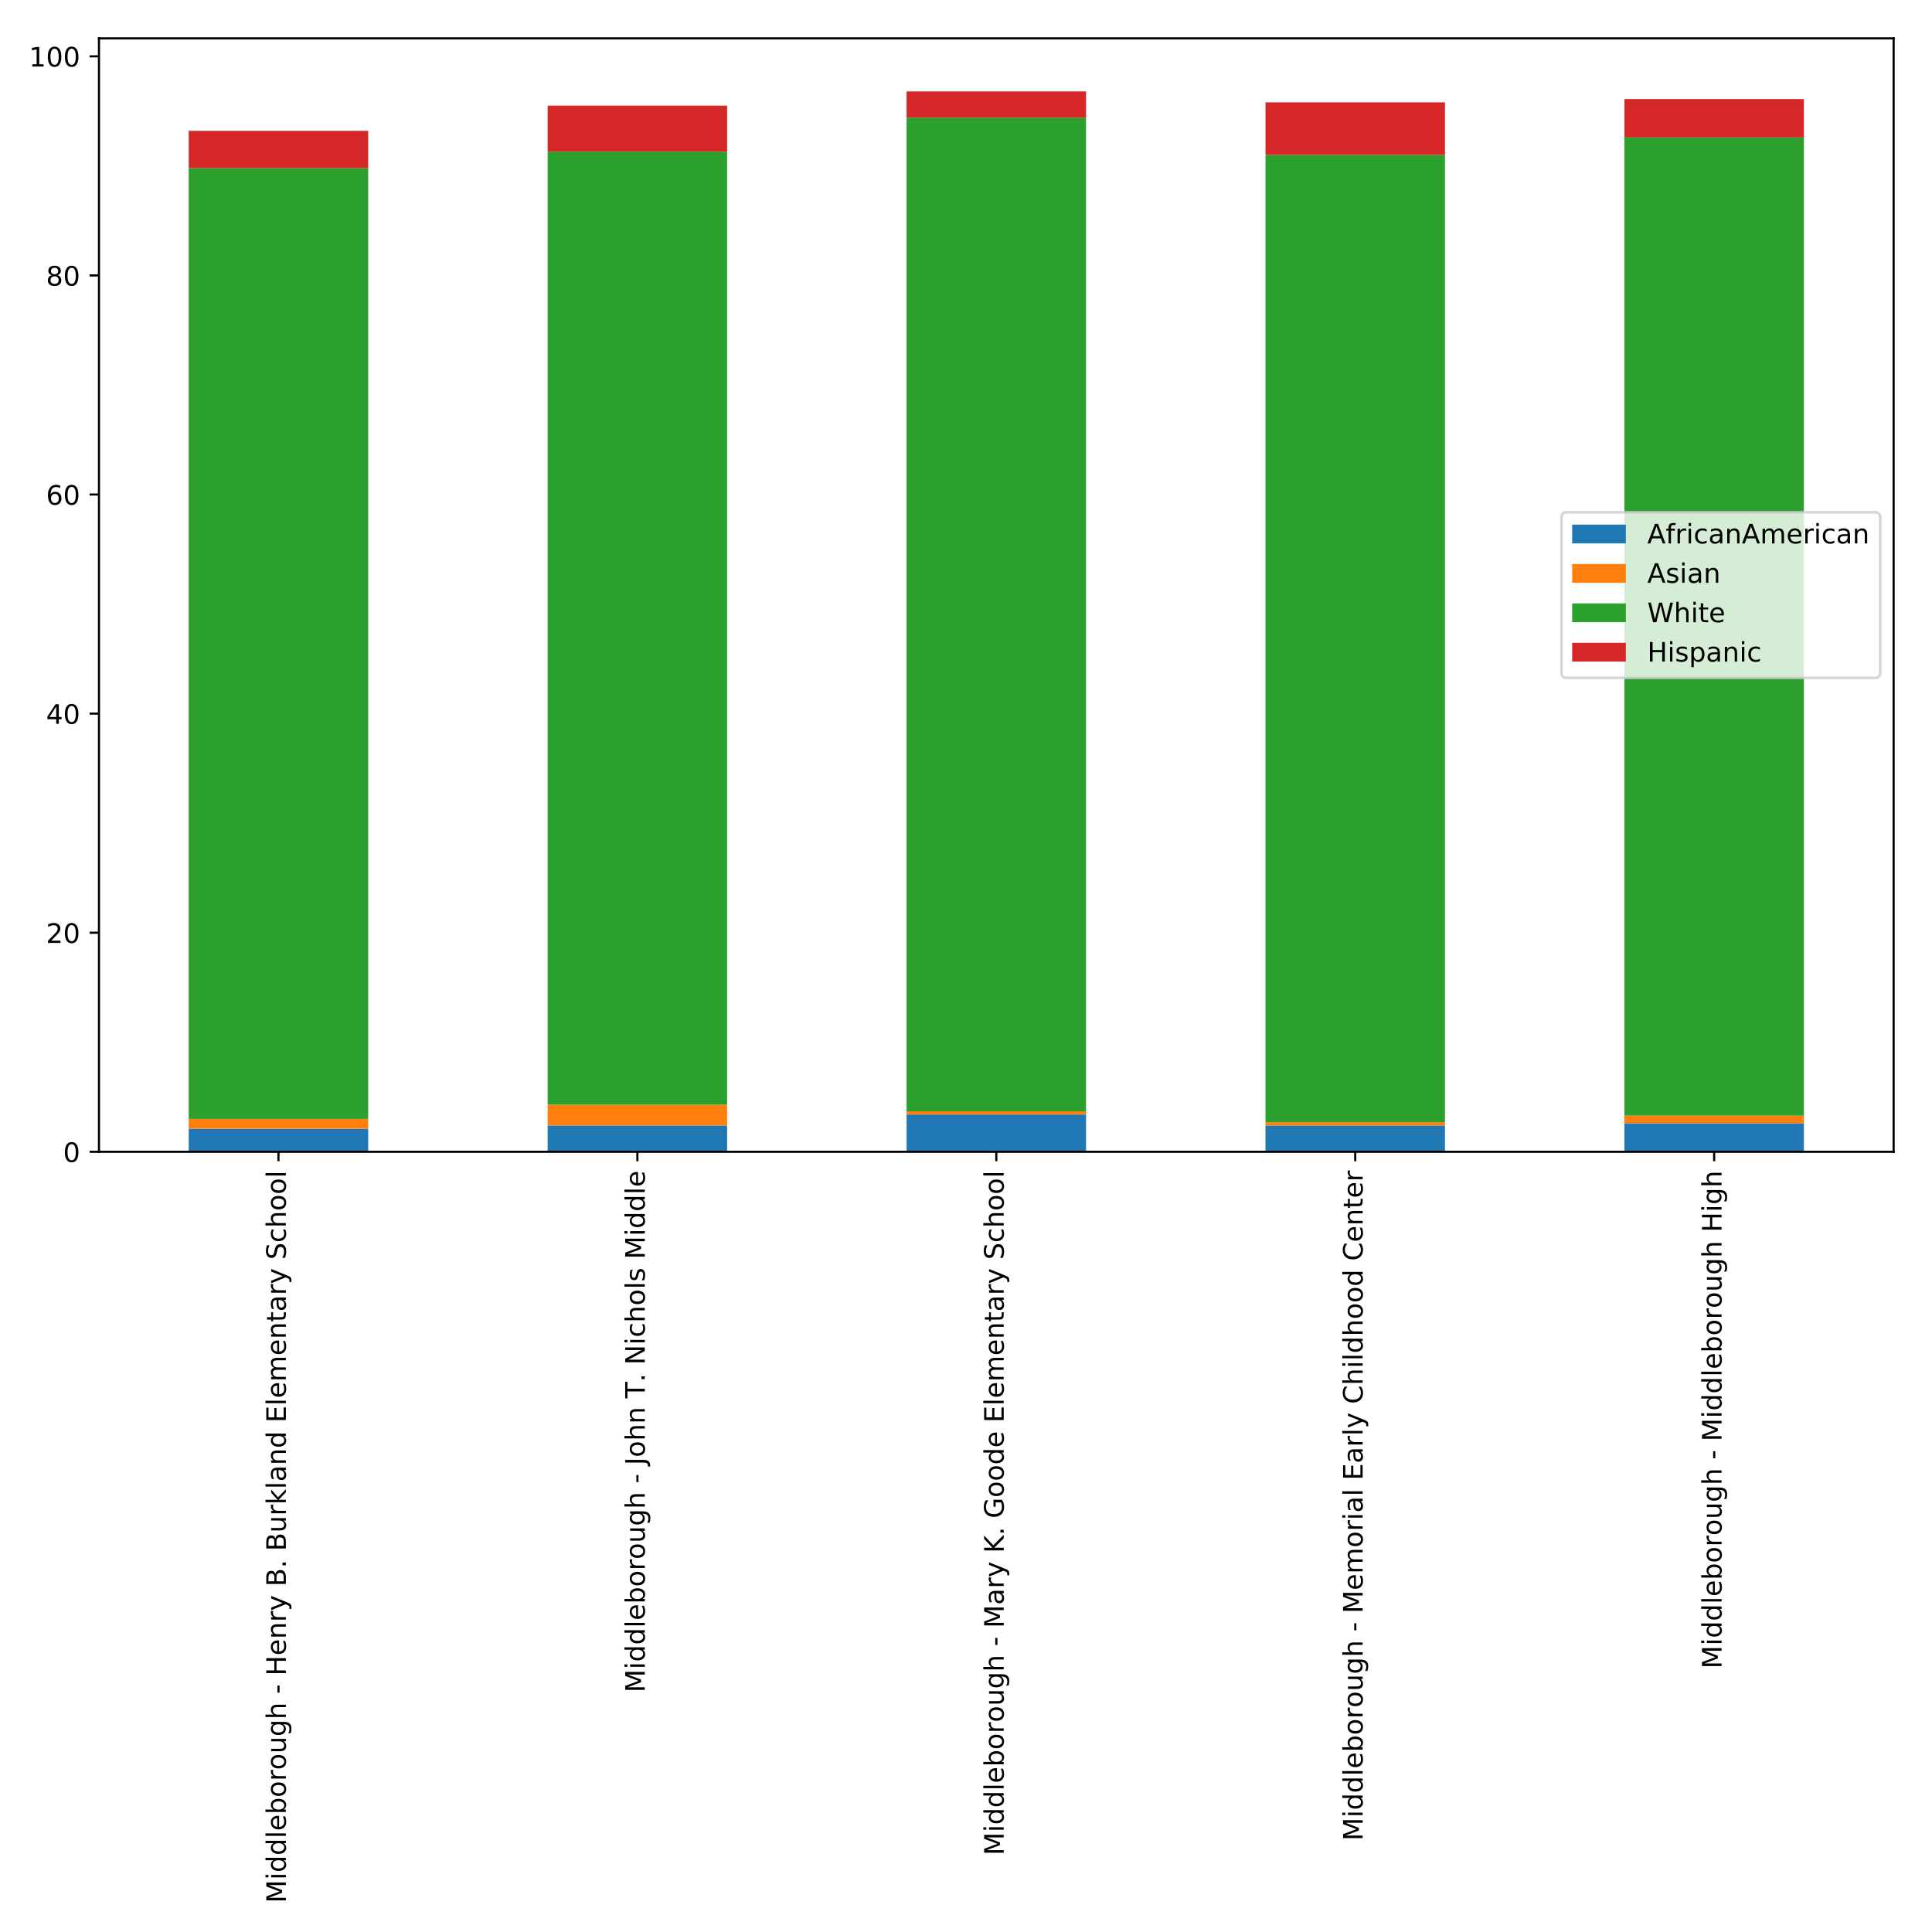 <?xml version="1.0" encoding="utf-8" standalone="no"?>
<!DOCTYPE svg PUBLIC "-//W3C//DTD SVG 1.1//EN"
  "http://www.w3.org/Graphics/SVG/1.1/DTD/svg11.dtd">
<!-- Created with matplotlib (http://matplotlib.org/) -->
<svg height="720pt" version="1.1" viewBox="0 0 720 720" width="720pt" xmlns="http://www.w3.org/2000/svg" xmlns:xlink="http://www.w3.org/1999/xlink">
 <defs>
  <style type="text/css">
*{stroke-linecap:butt;stroke-linejoin:round;}
  </style>
 </defs>
 <g id="figure_1">
  <g id="patch_1">
   <path d="M 0 720 
L 720 720 
L 720 0 
L 0 0 
z
" style="fill:#ffffff;"/>
  </g>
  <g id="axes_1">
   <g id="patch_2">
    <path d="M 36.888 429.241 
L 705.7 429.241 
L 705.7 14.3 
L 36.888 14.3 
z
" style="fill:#ffffff;"/>
   </g>
   <g id="patch_3">
    <path clip-path="url(#pa224367343)" d="M 70.328 429.241 
L 137.209 429.241 
L 137.209 420.667 
L 70.328 420.667 
z
" style="fill:#1f77b4;"/>
   </g>
   <g id="patch_4">
    <path clip-path="url(#pa224367343)" d="M 204.091 429.241 
L 270.972 429.241 
L 270.972 419.443 
L 204.091 419.443 
z
" style="fill:#1f77b4;"/>
   </g>
   <g id="patch_5">
    <path clip-path="url(#pa224367343)" d="M 337.853 429.241 
L 404.734 429.241 
L 404.734 415.36 
L 337.853 415.36 
z
" style="fill:#1f77b4;"/>
   </g>
   <g id="patch_6">
    <path clip-path="url(#pa224367343)" d="M 471.616 429.241 
L 538.497 429.241 
L 538.497 419.443 
L 471.616 419.443 
z
" style="fill:#1f77b4;"/>
   </g>
   <g id="patch_7">
    <path clip-path="url(#pa224367343)" d="M 605.378 429.241 
L 672.259 429.241 
L 672.259 418.626 
L 605.378 418.626 
z
" style="fill:#1f77b4;"/>
   </g>
   <g id="patch_8">
    <path clip-path="url(#pa224367343)" d="M 70.328 420.667 
L 137.209 420.667 
L 137.209 416.993 
L 70.328 416.993 
z
" style="fill:#ff7f0e;"/>
   </g>
   <g id="patch_9">
    <path clip-path="url(#pa224367343)" d="M 204.091 419.443 
L 270.972 419.443 
L 270.972 411.686 
L 204.091 411.686 
z
" style="fill:#ff7f0e;"/>
   </g>
   <g id="patch_10">
    <path clip-path="url(#pa224367343)" d="M 337.853 415.36 
L 404.734 415.36 
L 404.734 414.136 
L 337.853 414.136 
z
" style="fill:#ff7f0e;"/>
   </g>
   <g id="patch_11">
    <path clip-path="url(#pa224367343)" d="M 471.616 419.443 
L 538.497 419.443 
L 538.497 418.218 
L 471.616 418.218 
z
" style="fill:#ff7f0e;"/>
   </g>
   <g id="patch_12">
    <path clip-path="url(#pa224367343)" d="M 605.378 418.626 
L 672.259 418.626 
L 672.259 415.769 
L 605.378 415.769 
z
" style="fill:#ff7f0e;"/>
   </g>
   <g id="patch_13">
    <path clip-path="url(#pa224367343)" d="M 70.328 416.993 
L 137.209 416.993 
L 137.209 62.636 
L 70.328 62.636 
z
" style="fill:#2ca02c;"/>
   </g>
   <g id="patch_14">
    <path clip-path="url(#pa224367343)" d="M 204.091 411.686 
L 270.972 411.686 
L 270.972 56.513 
L 204.091 56.513 
z
" style="fill:#2ca02c;"/>
   </g>
   <g id="patch_15">
    <path clip-path="url(#pa224367343)" d="M 337.853 414.136 
L 404.734 414.136 
L 404.734 43.857 
L 337.853 43.857 
z
" style="fill:#2ca02c;"/>
   </g>
   <g id="patch_16">
    <path clip-path="url(#pa224367343)" d="M 471.616 418.218 
L 538.497 418.218 
L 538.497 57.737 
L 471.616 57.737 
z
" style="fill:#2ca02c;"/>
   </g>
   <g id="patch_17">
    <path clip-path="url(#pa224367343)" d="M 605.378 415.769 
L 672.259 415.769 
L 672.259 51.205 
L 605.378 51.205 
z
" style="fill:#2ca02c;"/>
   </g>
   <g id="patch_18">
    <path clip-path="url(#pa224367343)" d="M 70.328 62.636 
L 137.209 62.636 
L 137.209 48.756 
L 70.328 48.756 
z
" style="fill:#d62728;"/>
   </g>
   <g id="patch_19">
    <path clip-path="url(#pa224367343)" d="M 204.091 56.513 
L 270.972 56.513 
L 270.972 39.366 
L 204.091 39.366 
z
" style="fill:#d62728;"/>
   </g>
   <g id="patch_20">
    <path clip-path="url(#pa224367343)" d="M 337.853 43.857 
L 404.734 43.857 
L 404.734 34.059 
L 337.853 34.059 
z
" style="fill:#d62728;"/>
   </g>
   <g id="patch_21">
    <path clip-path="url(#pa224367343)" d="M 471.616 57.737 
L 538.497 57.737 
L 538.497 38.142 
L 471.616 38.142 
z
" style="fill:#d62728;"/>
   </g>
   <g id="patch_22">
    <path clip-path="url(#pa224367343)" d="M 605.378 51.205 
L 672.259 51.205 
L 672.259 36.917 
L 605.378 36.917 
z
" style="fill:#d62728;"/>
   </g>
   <g id="matplotlib.axis_1">
    <g id="xtick_1">
     <g id="line2d_1">
      <defs>
       <path d="M 0 0 
L 0 3.5 
" id="m70dccb8f91" style="stroke:#000000;stroke-width:0.8;"/>
      </defs>
      <g>
       <use style="stroke:#000000;stroke-width:0.8;" x="103.769" xlink:href="#m70dccb8f91" y="429.241"/>
      </g>
     </g>
     <g id="text_1">
      <!-- Middleborough - Henry B. Burkland Elementary School -->
      <defs>
       <path d="M 9.812 72.906 
L 24.516 72.906 
L 43.109 23.297 
L 61.812 72.906 
L 76.516 72.906 
L 76.516 0 
L 66.891 0 
L 66.891 64.016 
L 48.094 14.016 
L 38.188 14.016 
L 19.391 64.016 
L 19.391 0 
L 9.812 0 
z
" id="DejaVuSans-4d"/>
       <path d="M 9.422 54.688 
L 18.406 54.688 
L 18.406 0 
L 9.422 0 
z
M 9.422 75.984 
L 18.406 75.984 
L 18.406 64.594 
L 9.422 64.594 
z
" id="DejaVuSans-69"/>
       <path d="M 45.406 46.391 
L 45.406 75.984 
L 54.391 75.984 
L 54.391 0 
L 45.406 0 
L 45.406 8.203 
Q 42.578 3.328 38.25 0.953 
Q 33.938 -1.422 27.875 -1.422 
Q 17.969 -1.422 11.734 6.484 
Q 5.516 14.406 5.516 27.297 
Q 5.516 40.188 11.734 48.094 
Q 17.969 56 27.875 56 
Q 33.938 56 38.25 53.625 
Q 42.578 51.266 45.406 46.391 
z
M 14.797 27.297 
Q 14.797 17.391 18.875 11.75 
Q 22.953 6.109 30.078 6.109 
Q 37.203 6.109 41.297 11.75 
Q 45.406 17.391 45.406 27.297 
Q 45.406 37.203 41.297 42.844 
Q 37.203 48.484 30.078 48.484 
Q 22.953 48.484 18.875 42.844 
Q 14.797 37.203 14.797 27.297 
z
" id="DejaVuSans-64"/>
       <path d="M 9.422 75.984 
L 18.406 75.984 
L 18.406 0 
L 9.422 0 
z
" id="DejaVuSans-6c"/>
       <path d="M 56.203 29.594 
L 56.203 25.203 
L 14.891 25.203 
Q 15.484 15.922 20.484 11.062 
Q 25.484 6.203 34.422 6.203 
Q 39.594 6.203 44.453 7.469 
Q 49.312 8.734 54.109 11.281 
L 54.109 2.781 
Q 49.266 0.734 44.188 -0.344 
Q 39.109 -1.422 33.891 -1.422 
Q 20.797 -1.422 13.156 6.188 
Q 5.516 13.812 5.516 26.812 
Q 5.516 40.234 12.766 48.109 
Q 20.016 56 32.328 56 
Q 43.359 56 49.781 48.891 
Q 56.203 41.797 56.203 29.594 
z
M 47.219 32.234 
Q 47.125 39.594 43.094 43.984 
Q 39.062 48.391 32.422 48.391 
Q 24.906 48.391 20.391 44.141 
Q 15.875 39.891 15.188 32.172 
z
" id="DejaVuSans-65"/>
       <path d="M 48.688 27.297 
Q 48.688 37.203 44.609 42.844 
Q 40.531 48.484 33.406 48.484 
Q 26.266 48.484 22.188 42.844 
Q 18.109 37.203 18.109 27.297 
Q 18.109 17.391 22.188 11.75 
Q 26.266 6.109 33.406 6.109 
Q 40.531 6.109 44.609 11.75 
Q 48.688 17.391 48.688 27.297 
z
M 18.109 46.391 
Q 20.953 51.266 25.266 53.625 
Q 29.594 56 35.594 56 
Q 45.562 56 51.781 48.094 
Q 58.016 40.188 58.016 27.297 
Q 58.016 14.406 51.781 6.484 
Q 45.562 -1.422 35.594 -1.422 
Q 29.594 -1.422 25.266 0.953 
Q 20.953 3.328 18.109 8.203 
L 18.109 0 
L 9.078 0 
L 9.078 75.984 
L 18.109 75.984 
z
" id="DejaVuSans-62"/>
       <path d="M 30.609 48.391 
Q 23.391 48.391 19.188 42.75 
Q 14.984 37.109 14.984 27.297 
Q 14.984 17.484 19.156 11.844 
Q 23.344 6.203 30.609 6.203 
Q 37.797 6.203 41.984 11.859 
Q 46.188 17.531 46.188 27.297 
Q 46.188 37.016 41.984 42.703 
Q 37.797 48.391 30.609 48.391 
z
M 30.609 56 
Q 42.328 56 49.016 48.375 
Q 55.719 40.766 55.719 27.297 
Q 55.719 13.875 49.016 6.219 
Q 42.328 -1.422 30.609 -1.422 
Q 18.844 -1.422 12.172 6.219 
Q 5.516 13.875 5.516 27.297 
Q 5.516 40.766 12.172 48.375 
Q 18.844 56 30.609 56 
z
" id="DejaVuSans-6f"/>
       <path d="M 41.109 46.297 
Q 39.594 47.172 37.812 47.578 
Q 36.031 48 33.891 48 
Q 26.266 48 22.188 43.047 
Q 18.109 38.094 18.109 28.812 
L 18.109 0 
L 9.078 0 
L 9.078 54.688 
L 18.109 54.688 
L 18.109 46.188 
Q 20.953 51.172 25.484 53.578 
Q 30.031 56 36.531 56 
Q 37.453 56 38.578 55.875 
Q 39.703 55.766 41.062 55.516 
z
" id="DejaVuSans-72"/>
       <path d="M 8.5 21.578 
L 8.5 54.688 
L 17.484 54.688 
L 17.484 21.922 
Q 17.484 14.156 20.5 10.266 
Q 23.531 6.391 29.594 6.391 
Q 36.859 6.391 41.078 11.031 
Q 45.312 15.672 45.312 23.688 
L 45.312 54.688 
L 54.297 54.688 
L 54.297 0 
L 45.312 0 
L 45.312 8.406 
Q 42.047 3.422 37.719 1 
Q 33.406 -1.422 27.688 -1.422 
Q 18.266 -1.422 13.375 4.438 
Q 8.5 10.297 8.5 21.578 
z
M 31.109 56 
z
" id="DejaVuSans-75"/>
       <path d="M 45.406 27.984 
Q 45.406 37.75 41.375 43.109 
Q 37.359 48.484 30.078 48.484 
Q 22.859 48.484 18.828 43.109 
Q 14.797 37.75 14.797 27.984 
Q 14.797 18.266 18.828 12.891 
Q 22.859 7.516 30.078 7.516 
Q 37.359 7.516 41.375 12.891 
Q 45.406 18.266 45.406 27.984 
z
M 54.391 6.781 
Q 54.391 -7.172 48.188 -13.984 
Q 42 -20.797 29.203 -20.797 
Q 24.469 -20.797 20.266 -20.094 
Q 16.062 -19.391 12.109 -17.922 
L 12.109 -9.188 
Q 16.062 -11.328 19.922 -12.344 
Q 23.781 -13.375 27.781 -13.375 
Q 36.625 -13.375 41.016 -8.766 
Q 45.406 -4.156 45.406 5.172 
L 45.406 9.625 
Q 42.625 4.781 38.281 2.391 
Q 33.938 0 27.875 0 
Q 17.828 0 11.672 7.656 
Q 5.516 15.328 5.516 27.984 
Q 5.516 40.672 11.672 48.328 
Q 17.828 56 27.875 56 
Q 33.938 56 38.281 53.609 
Q 42.625 51.219 45.406 46.391 
L 45.406 54.688 
L 54.391 54.688 
z
" id="DejaVuSans-67"/>
       <path d="M 54.891 33.016 
L 54.891 0 
L 45.906 0 
L 45.906 32.719 
Q 45.906 40.484 42.875 44.328 
Q 39.844 48.188 33.797 48.188 
Q 26.516 48.188 22.312 43.547 
Q 18.109 38.922 18.109 30.906 
L 18.109 0 
L 9.078 0 
L 9.078 75.984 
L 18.109 75.984 
L 18.109 46.188 
Q 21.344 51.125 25.703 53.562 
Q 30.078 56 35.797 56 
Q 45.219 56 50.047 50.172 
Q 54.891 44.344 54.891 33.016 
z
" id="DejaVuSans-68"/>
       <path id="DejaVuSans-20"/>
       <path d="M 4.891 31.391 
L 31.203 31.391 
L 31.203 23.391 
L 4.891 23.391 
z
" id="DejaVuSans-2d"/>
       <path d="M 9.812 72.906 
L 19.672 72.906 
L 19.672 43.016 
L 55.516 43.016 
L 55.516 72.906 
L 65.375 72.906 
L 65.375 0 
L 55.516 0 
L 55.516 34.719 
L 19.672 34.719 
L 19.672 0 
L 9.812 0 
z
" id="DejaVuSans-48"/>
       <path d="M 54.891 33.016 
L 54.891 0 
L 45.906 0 
L 45.906 32.719 
Q 45.906 40.484 42.875 44.328 
Q 39.844 48.188 33.797 48.188 
Q 26.516 48.188 22.312 43.547 
Q 18.109 38.922 18.109 30.906 
L 18.109 0 
L 9.078 0 
L 9.078 54.688 
L 18.109 54.688 
L 18.109 46.188 
Q 21.344 51.125 25.703 53.562 
Q 30.078 56 35.797 56 
Q 45.219 56 50.047 50.172 
Q 54.891 44.344 54.891 33.016 
z
" id="DejaVuSans-6e"/>
       <path d="M 32.172 -5.078 
Q 28.375 -14.844 24.75 -17.812 
Q 21.141 -20.797 15.094 -20.797 
L 7.906 -20.797 
L 7.906 -13.281 
L 13.188 -13.281 
Q 16.891 -13.281 18.938 -11.516 
Q 21 -9.766 23.484 -3.219 
L 25.094 0.875 
L 2.984 54.688 
L 12.5 54.688 
L 29.594 11.922 
L 46.688 54.688 
L 56.203 54.688 
z
" id="DejaVuSans-79"/>
       <path d="M 19.672 34.812 
L 19.672 8.109 
L 35.5 8.109 
Q 43.453 8.109 47.281 11.406 
Q 51.125 14.703 51.125 21.484 
Q 51.125 28.328 47.281 31.562 
Q 43.453 34.812 35.5 34.812 
z
M 19.672 64.797 
L 19.672 42.828 
L 34.281 42.828 
Q 41.5 42.828 45.031 45.531 
Q 48.578 48.25 48.578 53.812 
Q 48.578 59.328 45.031 62.062 
Q 41.5 64.797 34.281 64.797 
z
M 9.812 72.906 
L 35.016 72.906 
Q 46.297 72.906 52.391 68.219 
Q 58.5 63.531 58.5 54.891 
Q 58.5 48.188 55.375 44.234 
Q 52.25 40.281 46.188 39.312 
Q 53.469 37.75 57.5 32.781 
Q 61.531 27.828 61.531 20.406 
Q 61.531 10.641 54.891 5.312 
Q 48.25 0 35.984 0 
L 9.812 0 
z
" id="DejaVuSans-42"/>
       <path d="M 10.688 12.406 
L 21 12.406 
L 21 0 
L 10.688 0 
z
" id="DejaVuSans-2e"/>
       <path d="M 9.078 75.984 
L 18.109 75.984 
L 18.109 31.109 
L 44.922 54.688 
L 56.391 54.688 
L 27.391 29.109 
L 57.625 0 
L 45.906 0 
L 18.109 26.703 
L 18.109 0 
L 9.078 0 
z
" id="DejaVuSans-6b"/>
       <path d="M 34.281 27.484 
Q 23.391 27.484 19.188 25 
Q 14.984 22.516 14.984 16.5 
Q 14.984 11.719 18.141 8.906 
Q 21.297 6.109 26.703 6.109 
Q 34.188 6.109 38.703 11.406 
Q 43.219 16.703 43.219 25.484 
L 43.219 27.484 
z
M 52.203 31.203 
L 52.203 0 
L 43.219 0 
L 43.219 8.297 
Q 40.141 3.328 35.547 0.953 
Q 30.953 -1.422 24.312 -1.422 
Q 15.922 -1.422 10.953 3.297 
Q 6 8.016 6 15.922 
Q 6 25.141 12.172 29.828 
Q 18.359 34.516 30.609 34.516 
L 43.219 34.516 
L 43.219 35.406 
Q 43.219 41.609 39.141 45 
Q 35.062 48.391 27.688 48.391 
Q 23 48.391 18.547 47.266 
Q 14.109 46.141 10.016 43.891 
L 10.016 52.203 
Q 14.938 54.109 19.578 55.047 
Q 24.219 56 28.609 56 
Q 40.484 56 46.344 49.844 
Q 52.203 43.703 52.203 31.203 
z
" id="DejaVuSans-61"/>
       <path d="M 9.812 72.906 
L 55.906 72.906 
L 55.906 64.594 
L 19.672 64.594 
L 19.672 43.016 
L 54.391 43.016 
L 54.391 34.719 
L 19.672 34.719 
L 19.672 8.297 
L 56.781 8.297 
L 56.781 0 
L 9.812 0 
z
" id="DejaVuSans-45"/>
       <path d="M 52 44.188 
Q 55.375 50.25 60.062 53.125 
Q 64.75 56 71.094 56 
Q 79.641 56 84.281 50.016 
Q 88.922 44.047 88.922 33.016 
L 88.922 0 
L 79.891 0 
L 79.891 32.719 
Q 79.891 40.578 77.094 44.375 
Q 74.312 48.188 68.609 48.188 
Q 61.625 48.188 57.562 43.547 
Q 53.516 38.922 53.516 30.906 
L 53.516 0 
L 44.484 0 
L 44.484 32.719 
Q 44.484 40.625 41.703 44.406 
Q 38.922 48.188 33.109 48.188 
Q 26.219 48.188 22.156 43.531 
Q 18.109 38.875 18.109 30.906 
L 18.109 0 
L 9.078 0 
L 9.078 54.688 
L 18.109 54.688 
L 18.109 46.188 
Q 21.188 51.219 25.484 53.609 
Q 29.781 56 35.688 56 
Q 41.656 56 45.828 52.969 
Q 50 49.953 52 44.188 
z
" id="DejaVuSans-6d"/>
       <path d="M 18.312 70.219 
L 18.312 54.688 
L 36.812 54.688 
L 36.812 47.703 
L 18.312 47.703 
L 18.312 18.016 
Q 18.312 11.328 20.141 9.422 
Q 21.969 7.516 27.594 7.516 
L 36.812 7.516 
L 36.812 0 
L 27.594 0 
Q 17.188 0 13.234 3.875 
Q 9.281 7.766 9.281 18.016 
L 9.281 47.703 
L 2.688 47.703 
L 2.688 54.688 
L 9.281 54.688 
L 9.281 70.219 
z
" id="DejaVuSans-74"/>
       <path d="M 53.516 70.516 
L 53.516 60.891 
Q 47.906 63.578 42.922 64.891 
Q 37.938 66.219 33.297 66.219 
Q 25.25 66.219 20.875 63.094 
Q 16.5 59.969 16.5 54.203 
Q 16.5 49.359 19.406 46.891 
Q 22.312 44.438 30.422 42.922 
L 36.375 41.703 
Q 47.406 39.594 52.656 34.297 
Q 57.906 29 57.906 20.125 
Q 57.906 9.516 50.797 4.047 
Q 43.703 -1.422 29.984 -1.422 
Q 24.812 -1.422 18.969 -0.25 
Q 13.141 0.922 6.891 3.219 
L 6.891 13.375 
Q 12.891 10.016 18.656 8.297 
Q 24.422 6.594 29.984 6.594 
Q 38.422 6.594 43.016 9.906 
Q 47.609 13.234 47.609 19.391 
Q 47.609 24.75 44.312 27.781 
Q 41.016 30.812 33.5 32.328 
L 27.484 33.5 
Q 16.453 35.688 11.516 40.375 
Q 6.594 45.062 6.594 53.422 
Q 6.594 63.094 13.406 68.656 
Q 20.219 74.219 32.172 74.219 
Q 37.312 74.219 42.625 73.281 
Q 47.953 72.359 53.516 70.516 
z
" id="DejaVuSans-53"/>
       <path d="M 48.781 52.594 
L 48.781 44.188 
Q 44.969 46.297 41.141 47.344 
Q 37.312 48.391 33.406 48.391 
Q 24.656 48.391 19.812 42.844 
Q 14.984 37.312 14.984 27.297 
Q 14.984 17.281 19.812 11.734 
Q 24.656 6.203 33.406 6.203 
Q 37.312 6.203 41.141 7.25 
Q 44.969 8.297 48.781 10.406 
L 48.781 2.094 
Q 45.016 0.344 40.984 -0.531 
Q 36.969 -1.422 32.422 -1.422 
Q 20.062 -1.422 12.781 6.344 
Q 5.516 14.109 5.516 27.297 
Q 5.516 40.672 12.859 48.328 
Q 20.219 56 33.016 56 
Q 37.156 56 41.109 55.141 
Q 45.062 54.297 48.781 52.594 
z
" id="DejaVuSans-63"/>
      </defs>
      <g transform="translate(106.528 709.2)rotate(-90)scale(0.1 -0.1)">
       <use xlink:href="#DejaVuSans-4d"/>
       <use x="86.279" xlink:href="#DejaVuSans-69"/>
       <use x="114.062" xlink:href="#DejaVuSans-64"/>
       <use x="177.539" xlink:href="#DejaVuSans-64"/>
       <use x="241.016" xlink:href="#DejaVuSans-6c"/>
       <use x="268.799" xlink:href="#DejaVuSans-65"/>
       <use x="330.322" xlink:href="#DejaVuSans-62"/>
       <use x="393.799" xlink:href="#DejaVuSans-6f"/>
       <use x="454.98" xlink:href="#DejaVuSans-72"/>
       <use x="496.062" xlink:href="#DejaVuSans-6f"/>
       <use x="557.244" xlink:href="#DejaVuSans-75"/>
       <use x="620.623" xlink:href="#DejaVuSans-67"/>
       <use x="684.1" xlink:href="#DejaVuSans-68"/>
       <use x="747.479" xlink:href="#DejaVuSans-20"/>
       <use x="779.266" xlink:href="#DejaVuSans-2d"/>
       <use x="815.35" xlink:href="#DejaVuSans-20"/>
       <use x="847.137" xlink:href="#DejaVuSans-48"/>
       <use x="922.332" xlink:href="#DejaVuSans-65"/>
       <use x="983.855" xlink:href="#DejaVuSans-6e"/>
       <use x="1047.234" xlink:href="#DejaVuSans-72"/>
       <use x="1088.348" xlink:href="#DejaVuSans-79"/>
       <use x="1147.527" xlink:href="#DejaVuSans-20"/>
       <use x="1179.314" xlink:href="#DejaVuSans-42"/>
       <use x="1247.918" xlink:href="#DejaVuSans-2e"/>
       <use x="1279.705" xlink:href="#DejaVuSans-20"/>
       <use x="1311.492" xlink:href="#DejaVuSans-42"/>
       <use x="1380.096" xlink:href="#DejaVuSans-75"/>
       <use x="1443.475" xlink:href="#DejaVuSans-72"/>
       <use x="1484.588" xlink:href="#DejaVuSans-6b"/>
       <use x="1542.498" xlink:href="#DejaVuSans-6c"/>
       <use x="1570.281" xlink:href="#DejaVuSans-61"/>
       <use x="1631.561" xlink:href="#DejaVuSans-6e"/>
       <use x="1694.939" xlink:href="#DejaVuSans-64"/>
       <use x="1758.416" xlink:href="#DejaVuSans-20"/>
       <use x="1790.203" xlink:href="#DejaVuSans-45"/>
       <use x="1853.387" xlink:href="#DejaVuSans-6c"/>
       <use x="1881.17" xlink:href="#DejaVuSans-65"/>
       <use x="1942.693" xlink:href="#DejaVuSans-6d"/>
       <use x="2040.105" xlink:href="#DejaVuSans-65"/>
       <use x="2101.629" xlink:href="#DejaVuSans-6e"/>
       <use x="2165.008" xlink:href="#DejaVuSans-74"/>
       <use x="2204.217" xlink:href="#DejaVuSans-61"/>
       <use x="2265.496" xlink:href="#DejaVuSans-72"/>
       <use x="2306.609" xlink:href="#DejaVuSans-79"/>
       <use x="2365.789" xlink:href="#DejaVuSans-20"/>
       <use x="2397.576" xlink:href="#DejaVuSans-53"/>
       <use x="2461.053" xlink:href="#DejaVuSans-63"/>
       <use x="2516.033" xlink:href="#DejaVuSans-68"/>
       <use x="2579.412" xlink:href="#DejaVuSans-6f"/>
       <use x="2640.594" xlink:href="#DejaVuSans-6f"/>
       <use x="2701.775" xlink:href="#DejaVuSans-6c"/>
      </g>
     </g>
    </g>
    <g id="xtick_2">
     <g id="line2d_2">
      <g>
       <use style="stroke:#000000;stroke-width:0.8;" x="237.531" xlink:href="#m70dccb8f91" y="429.241"/>
      </g>
     </g>
     <g id="text_2">
      <!-- Middleborough - John T. Nichols Middle -->
      <defs>
       <path d="M 9.812 72.906 
L 19.672 72.906 
L 19.672 5.078 
Q 19.672 -8.109 14.672 -14.062 
Q 9.672 -20.016 -1.422 -20.016 
L -5.172 -20.016 
L -5.172 -11.719 
L -2.094 -11.719 
Q 4.438 -11.719 7.125 -8.047 
Q 9.812 -4.391 9.812 5.078 
z
" id="DejaVuSans-4a"/>
       <path d="M -0.297 72.906 
L 61.375 72.906 
L 61.375 64.594 
L 35.5 64.594 
L 35.5 0 
L 25.594 0 
L 25.594 64.594 
L -0.297 64.594 
z
" id="DejaVuSans-54"/>
       <path d="M 9.812 72.906 
L 23.094 72.906 
L 55.422 11.922 
L 55.422 72.906 
L 64.984 72.906 
L 64.984 0 
L 51.703 0 
L 19.391 60.984 
L 19.391 0 
L 9.812 0 
z
" id="DejaVuSans-4e"/>
       <path d="M 44.281 53.078 
L 44.281 44.578 
Q 40.484 46.531 36.375 47.5 
Q 32.281 48.484 27.875 48.484 
Q 21.188 48.484 17.844 46.438 
Q 14.5 44.391 14.5 40.281 
Q 14.5 37.156 16.891 35.375 
Q 19.281 33.594 26.516 31.984 
L 29.594 31.297 
Q 39.156 29.25 43.188 25.516 
Q 47.219 21.781 47.219 15.094 
Q 47.219 7.469 41.188 3.016 
Q 35.156 -1.422 24.609 -1.422 
Q 20.219 -1.422 15.453 -0.562 
Q 10.688 0.297 5.422 2 
L 5.422 11.281 
Q 10.406 8.688 15.234 7.391 
Q 20.062 6.109 24.812 6.109 
Q 31.156 6.109 34.562 8.281 
Q 37.984 10.453 37.984 14.406 
Q 37.984 18.062 35.516 20.016 
Q 33.062 21.969 24.703 23.781 
L 21.578 24.516 
Q 13.234 26.266 9.516 29.906 
Q 5.812 33.547 5.812 39.891 
Q 5.812 47.609 11.281 51.797 
Q 16.75 56 26.812 56 
Q 31.781 56 36.172 55.266 
Q 40.578 54.547 44.281 53.078 
z
" id="DejaVuSans-73"/>
      </defs>
      <g transform="translate(240.291 630.739)rotate(-90)scale(0.1 -0.1)">
       <use xlink:href="#DejaVuSans-4d"/>
       <use x="86.279" xlink:href="#DejaVuSans-69"/>
       <use x="114.062" xlink:href="#DejaVuSans-64"/>
       <use x="177.539" xlink:href="#DejaVuSans-64"/>
       <use x="241.016" xlink:href="#DejaVuSans-6c"/>
       <use x="268.799" xlink:href="#DejaVuSans-65"/>
       <use x="330.322" xlink:href="#DejaVuSans-62"/>
       <use x="393.799" xlink:href="#DejaVuSans-6f"/>
       <use x="454.98" xlink:href="#DejaVuSans-72"/>
       <use x="496.062" xlink:href="#DejaVuSans-6f"/>
       <use x="557.244" xlink:href="#DejaVuSans-75"/>
       <use x="620.623" xlink:href="#DejaVuSans-67"/>
       <use x="684.1" xlink:href="#DejaVuSans-68"/>
       <use x="747.479" xlink:href="#DejaVuSans-20"/>
       <use x="779.266" xlink:href="#DejaVuSans-2d"/>
       <use x="815.35" xlink:href="#DejaVuSans-20"/>
       <use x="847.137" xlink:href="#DejaVuSans-4a"/>
       <use x="876.629" xlink:href="#DejaVuSans-6f"/>
       <use x="937.811" xlink:href="#DejaVuSans-68"/>
       <use x="1001.189" xlink:href="#DejaVuSans-6e"/>
       <use x="1064.568" xlink:href="#DejaVuSans-20"/>
       <use x="1096.355" xlink:href="#DejaVuSans-54"/>
       <use x="1157.268" xlink:href="#DejaVuSans-2e"/>
       <use x="1189.055" xlink:href="#DejaVuSans-20"/>
       <use x="1220.842" xlink:href="#DejaVuSans-4e"/>
       <use x="1295.646" xlink:href="#DejaVuSans-69"/>
       <use x="1323.43" xlink:href="#DejaVuSans-63"/>
       <use x="1378.41" xlink:href="#DejaVuSans-68"/>
       <use x="1441.789" xlink:href="#DejaVuSans-6f"/>
       <use x="1502.971" xlink:href="#DejaVuSans-6c"/>
       <use x="1530.754" xlink:href="#DejaVuSans-73"/>
       <use x="1582.854" xlink:href="#DejaVuSans-20"/>
       <use x="1614.641" xlink:href="#DejaVuSans-4d"/>
       <use x="1700.92" xlink:href="#DejaVuSans-69"/>
       <use x="1728.703" xlink:href="#DejaVuSans-64"/>
       <use x="1792.18" xlink:href="#DejaVuSans-64"/>
       <use x="1855.656" xlink:href="#DejaVuSans-6c"/>
       <use x="1883.439" xlink:href="#DejaVuSans-65"/>
      </g>
     </g>
    </g>
    <g id="xtick_3">
     <g id="line2d_3">
      <g>
       <use style="stroke:#000000;stroke-width:0.8;" x="371.294" xlink:href="#m70dccb8f91" y="429.241"/>
      </g>
     </g>
     <g id="text_3">
      <!-- Middleborough - Mary K. Goode Elementary School -->
      <defs>
       <path d="M 9.812 72.906 
L 19.672 72.906 
L 19.672 42.094 
L 52.391 72.906 
L 65.094 72.906 
L 28.906 38.922 
L 67.672 0 
L 54.688 0 
L 19.672 35.109 
L 19.672 0 
L 9.812 0 
z
" id="DejaVuSans-4b"/>
       <path d="M 59.516 10.406 
L 59.516 29.984 
L 43.406 29.984 
L 43.406 38.094 
L 69.281 38.094 
L 69.281 6.781 
Q 63.578 2.734 56.688 0.656 
Q 49.812 -1.422 42 -1.422 
Q 24.906 -1.422 15.25 8.562 
Q 5.609 18.562 5.609 36.375 
Q 5.609 54.25 15.25 64.234 
Q 24.906 74.219 42 74.219 
Q 49.125 74.219 55.547 72.453 
Q 61.969 70.703 67.391 67.281 
L 67.391 56.781 
Q 61.922 61.422 55.766 63.766 
Q 49.609 66.109 42.828 66.109 
Q 29.438 66.109 22.719 58.641 
Q 16.016 51.172 16.016 36.375 
Q 16.016 21.625 22.719 14.156 
Q 29.438 6.688 42.828 6.688 
Q 48.047 6.688 52.141 7.594 
Q 56.25 8.5 59.516 10.406 
z
" id="DejaVuSans-47"/>
      </defs>
      <g transform="translate(374.053 691.438)rotate(-90)scale(0.1 -0.1)">
       <use xlink:href="#DejaVuSans-4d"/>
       <use x="86.279" xlink:href="#DejaVuSans-69"/>
       <use x="114.062" xlink:href="#DejaVuSans-64"/>
       <use x="177.539" xlink:href="#DejaVuSans-64"/>
       <use x="241.016" xlink:href="#DejaVuSans-6c"/>
       <use x="268.799" xlink:href="#DejaVuSans-65"/>
       <use x="330.322" xlink:href="#DejaVuSans-62"/>
       <use x="393.799" xlink:href="#DejaVuSans-6f"/>
       <use x="454.98" xlink:href="#DejaVuSans-72"/>
       <use x="496.062" xlink:href="#DejaVuSans-6f"/>
       <use x="557.244" xlink:href="#DejaVuSans-75"/>
       <use x="620.623" xlink:href="#DejaVuSans-67"/>
       <use x="684.1" xlink:href="#DejaVuSans-68"/>
       <use x="747.479" xlink:href="#DejaVuSans-20"/>
       <use x="779.266" xlink:href="#DejaVuSans-2d"/>
       <use x="815.35" xlink:href="#DejaVuSans-20"/>
       <use x="847.137" xlink:href="#DejaVuSans-4d"/>
       <use x="933.416" xlink:href="#DejaVuSans-61"/>
       <use x="994.695" xlink:href="#DejaVuSans-72"/>
       <use x="1035.809" xlink:href="#DejaVuSans-79"/>
       <use x="1094.988" xlink:href="#DejaVuSans-20"/>
       <use x="1126.775" xlink:href="#DejaVuSans-4b"/>
       <use x="1192.352" xlink:href="#DejaVuSans-2e"/>
       <use x="1224.139" xlink:href="#DejaVuSans-20"/>
       <use x="1255.926" xlink:href="#DejaVuSans-47"/>
       <use x="1333.416" xlink:href="#DejaVuSans-6f"/>
       <use x="1394.598" xlink:href="#DejaVuSans-6f"/>
       <use x="1455.779" xlink:href="#DejaVuSans-64"/>
       <use x="1519.256" xlink:href="#DejaVuSans-65"/>
       <use x="1580.779" xlink:href="#DejaVuSans-20"/>
       <use x="1612.566" xlink:href="#DejaVuSans-45"/>
       <use x="1675.75" xlink:href="#DejaVuSans-6c"/>
       <use x="1703.533" xlink:href="#DejaVuSans-65"/>
       <use x="1765.057" xlink:href="#DejaVuSans-6d"/>
       <use x="1862.469" xlink:href="#DejaVuSans-65"/>
       <use x="1923.992" xlink:href="#DejaVuSans-6e"/>
       <use x="1987.371" xlink:href="#DejaVuSans-74"/>
       <use x="2026.58" xlink:href="#DejaVuSans-61"/>
       <use x="2087.859" xlink:href="#DejaVuSans-72"/>
       <use x="2128.973" xlink:href="#DejaVuSans-79"/>
       <use x="2188.152" xlink:href="#DejaVuSans-20"/>
       <use x="2219.939" xlink:href="#DejaVuSans-53"/>
       <use x="2283.416" xlink:href="#DejaVuSans-63"/>
       <use x="2338.396" xlink:href="#DejaVuSans-68"/>
       <use x="2401.775" xlink:href="#DejaVuSans-6f"/>
       <use x="2462.957" xlink:href="#DejaVuSans-6f"/>
       <use x="2524.139" xlink:href="#DejaVuSans-6c"/>
      </g>
     </g>
    </g>
    <g id="xtick_4">
     <g id="line2d_4">
      <g>
       <use style="stroke:#000000;stroke-width:0.8;" x="505.056" xlink:href="#m70dccb8f91" y="429.241"/>
      </g>
     </g>
     <g id="text_4">
      <!-- Middleborough - Memorial Early Childhood Center -->
      <defs>
       <path d="M 64.406 67.281 
L 64.406 56.891 
Q 59.422 61.531 53.781 63.812 
Q 48.141 66.109 41.797 66.109 
Q 29.297 66.109 22.656 58.469 
Q 16.016 50.828 16.016 36.375 
Q 16.016 21.969 22.656 14.328 
Q 29.297 6.688 41.797 6.688 
Q 48.141 6.688 53.781 8.984 
Q 59.422 11.281 64.406 15.922 
L 64.406 5.609 
Q 59.234 2.094 53.438 0.328 
Q 47.656 -1.422 41.219 -1.422 
Q 24.656 -1.422 15.125 8.703 
Q 5.609 18.844 5.609 36.375 
Q 5.609 53.953 15.125 64.078 
Q 24.656 74.219 41.219 74.219 
Q 47.75 74.219 53.531 72.484 
Q 59.328 70.75 64.406 67.281 
z
" id="DejaVuSans-43"/>
      </defs>
      <g transform="translate(507.816 685.987)rotate(-90)scale(0.1 -0.1)">
       <use xlink:href="#DejaVuSans-4d"/>
       <use x="86.279" xlink:href="#DejaVuSans-69"/>
       <use x="114.062" xlink:href="#DejaVuSans-64"/>
       <use x="177.539" xlink:href="#DejaVuSans-64"/>
       <use x="241.016" xlink:href="#DejaVuSans-6c"/>
       <use x="268.799" xlink:href="#DejaVuSans-65"/>
       <use x="330.322" xlink:href="#DejaVuSans-62"/>
       <use x="393.799" xlink:href="#DejaVuSans-6f"/>
       <use x="454.98" xlink:href="#DejaVuSans-72"/>
       <use x="496.062" xlink:href="#DejaVuSans-6f"/>
       <use x="557.244" xlink:href="#DejaVuSans-75"/>
       <use x="620.623" xlink:href="#DejaVuSans-67"/>
       <use x="684.1" xlink:href="#DejaVuSans-68"/>
       <use x="747.479" xlink:href="#DejaVuSans-20"/>
       <use x="779.266" xlink:href="#DejaVuSans-2d"/>
       <use x="815.35" xlink:href="#DejaVuSans-20"/>
       <use x="847.137" xlink:href="#DejaVuSans-4d"/>
       <use x="933.416" xlink:href="#DejaVuSans-65"/>
       <use x="994.939" xlink:href="#DejaVuSans-6d"/>
       <use x="1092.352" xlink:href="#DejaVuSans-6f"/>
       <use x="1153.533" xlink:href="#DejaVuSans-72"/>
       <use x="1194.646" xlink:href="#DejaVuSans-69"/>
       <use x="1222.43" xlink:href="#DejaVuSans-61"/>
       <use x="1283.709" xlink:href="#DejaVuSans-6c"/>
       <use x="1311.492" xlink:href="#DejaVuSans-20"/>
       <use x="1343.279" xlink:href="#DejaVuSans-45"/>
       <use x="1406.463" xlink:href="#DejaVuSans-61"/>
       <use x="1467.742" xlink:href="#DejaVuSans-72"/>
       <use x="1508.855" xlink:href="#DejaVuSans-6c"/>
       <use x="1536.639" xlink:href="#DejaVuSans-79"/>
       <use x="1595.818" xlink:href="#DejaVuSans-20"/>
       <use x="1627.605" xlink:href="#DejaVuSans-43"/>
       <use x="1697.43" xlink:href="#DejaVuSans-68"/>
       <use x="1760.809" xlink:href="#DejaVuSans-69"/>
       <use x="1788.592" xlink:href="#DejaVuSans-6c"/>
       <use x="1816.375" xlink:href="#DejaVuSans-64"/>
       <use x="1879.852" xlink:href="#DejaVuSans-68"/>
       <use x="1943.23" xlink:href="#DejaVuSans-6f"/>
       <use x="2004.412" xlink:href="#DejaVuSans-6f"/>
       <use x="2065.594" xlink:href="#DejaVuSans-64"/>
       <use x="2129.07" xlink:href="#DejaVuSans-20"/>
       <use x="2160.857" xlink:href="#DejaVuSans-43"/>
       <use x="2230.682" xlink:href="#DejaVuSans-65"/>
       <use x="2292.205" xlink:href="#DejaVuSans-6e"/>
       <use x="2355.584" xlink:href="#DejaVuSans-74"/>
       <use x="2394.793" xlink:href="#DejaVuSans-65"/>
       <use x="2456.316" xlink:href="#DejaVuSans-72"/>
      </g>
     </g>
    </g>
    <g id="xtick_5">
     <g id="line2d_5">
      <g>
       <use style="stroke:#000000;stroke-width:0.8;" x="638.819" xlink:href="#m70dccb8f91" y="429.241"/>
      </g>
     </g>
     <g id="text_5">
      <!-- Middleborough - Middleborough High -->
      <g transform="translate(641.578 621.87)rotate(-90)scale(0.1 -0.1)">
       <use xlink:href="#DejaVuSans-4d"/>
       <use x="86.279" xlink:href="#DejaVuSans-69"/>
       <use x="114.062" xlink:href="#DejaVuSans-64"/>
       <use x="177.539" xlink:href="#DejaVuSans-64"/>
       <use x="241.016" xlink:href="#DejaVuSans-6c"/>
       <use x="268.799" xlink:href="#DejaVuSans-65"/>
       <use x="330.322" xlink:href="#DejaVuSans-62"/>
       <use x="393.799" xlink:href="#DejaVuSans-6f"/>
       <use x="454.98" xlink:href="#DejaVuSans-72"/>
       <use x="496.062" xlink:href="#DejaVuSans-6f"/>
       <use x="557.244" xlink:href="#DejaVuSans-75"/>
       <use x="620.623" xlink:href="#DejaVuSans-67"/>
       <use x="684.1" xlink:href="#DejaVuSans-68"/>
       <use x="747.479" xlink:href="#DejaVuSans-20"/>
       <use x="779.266" xlink:href="#DejaVuSans-2d"/>
       <use x="815.35" xlink:href="#DejaVuSans-20"/>
       <use x="847.137" xlink:href="#DejaVuSans-4d"/>
       <use x="933.416" xlink:href="#DejaVuSans-69"/>
       <use x="961.199" xlink:href="#DejaVuSans-64"/>
       <use x="1024.676" xlink:href="#DejaVuSans-64"/>
       <use x="1088.152" xlink:href="#DejaVuSans-6c"/>
       <use x="1115.936" xlink:href="#DejaVuSans-65"/>
       <use x="1177.459" xlink:href="#DejaVuSans-62"/>
       <use x="1240.936" xlink:href="#DejaVuSans-6f"/>
       <use x="1302.117" xlink:href="#DejaVuSans-72"/>
       <use x="1343.199" xlink:href="#DejaVuSans-6f"/>
       <use x="1404.381" xlink:href="#DejaVuSans-75"/>
       <use x="1467.76" xlink:href="#DejaVuSans-67"/>
       <use x="1531.236" xlink:href="#DejaVuSans-68"/>
       <use x="1594.615" xlink:href="#DejaVuSans-20"/>
       <use x="1626.402" xlink:href="#DejaVuSans-48"/>
       <use x="1701.598" xlink:href="#DejaVuSans-69"/>
       <use x="1729.381" xlink:href="#DejaVuSans-67"/>
       <use x="1792.857" xlink:href="#DejaVuSans-68"/>
      </g>
     </g>
    </g>
   </g>
   <g id="matplotlib.axis_2">
    <g id="ytick_1">
     <g id="line2d_6">
      <defs>
       <path d="M 0 0 
L -3.5 0 
" id="m35003e2237" style="stroke:#000000;stroke-width:0.8;"/>
      </defs>
      <g>
       <use style="stroke:#000000;stroke-width:0.8;" x="36.888" xlink:href="#m35003e2237" y="429.241"/>
      </g>
     </g>
     <g id="text_6">
      <!-- 0 -->
      <defs>
       <path d="M 31.781 66.406 
Q 24.172 66.406 20.328 58.906 
Q 16.5 51.422 16.5 36.375 
Q 16.5 21.391 20.328 13.891 
Q 24.172 6.391 31.781 6.391 
Q 39.453 6.391 43.281 13.891 
Q 47.125 21.391 47.125 36.375 
Q 47.125 51.422 43.281 58.906 
Q 39.453 66.406 31.781 66.406 
z
M 31.781 74.219 
Q 44.047 74.219 50.516 64.516 
Q 56.984 54.828 56.984 36.375 
Q 56.984 17.969 50.516 8.266 
Q 44.047 -1.422 31.781 -1.422 
Q 19.531 -1.422 13.062 8.266 
Q 6.594 17.969 6.594 36.375 
Q 6.594 54.828 13.062 64.516 
Q 19.531 74.219 31.781 74.219 
z
" id="DejaVuSans-30"/>
      </defs>
      <g transform="translate(23.525 433.04)scale(0.1 -0.1)">
       <use xlink:href="#DejaVuSans-30"/>
      </g>
     </g>
    </g>
    <g id="ytick_2">
     <g id="line2d_7">
      <g>
       <use style="stroke:#000000;stroke-width:0.8;" x="36.888" xlink:href="#m35003e2237" y="347.592"/>
      </g>
     </g>
     <g id="text_7">
      <!-- 20 -->
      <defs>
       <path d="M 19.188 8.297 
L 53.609 8.297 
L 53.609 0 
L 7.328 0 
L 7.328 8.297 
Q 12.938 14.109 22.625 23.891 
Q 32.328 33.688 34.812 36.531 
Q 39.547 41.844 41.422 45.531 
Q 43.312 49.219 43.312 52.781 
Q 43.312 58.594 39.234 62.25 
Q 35.156 65.922 28.609 65.922 
Q 23.969 65.922 18.812 64.312 
Q 13.672 62.703 7.812 59.422 
L 7.812 69.391 
Q 13.766 71.781 18.938 73 
Q 24.125 74.219 28.422 74.219 
Q 39.75 74.219 46.484 68.547 
Q 53.219 62.891 53.219 53.422 
Q 53.219 48.922 51.531 44.891 
Q 49.859 40.875 45.406 35.406 
Q 44.188 33.984 37.641 27.219 
Q 31.109 20.453 19.188 8.297 
z
" id="DejaVuSans-32"/>
      </defs>
      <g transform="translate(17.163 351.391)scale(0.1 -0.1)">
       <use xlink:href="#DejaVuSans-32"/>
       <use x="63.623" xlink:href="#DejaVuSans-30"/>
      </g>
     </g>
    </g>
    <g id="ytick_3">
     <g id="line2d_8">
      <g>
       <use style="stroke:#000000;stroke-width:0.8;" x="36.888" xlink:href="#m35003e2237" y="265.942"/>
      </g>
     </g>
     <g id="text_8">
      <!-- 40 -->
      <defs>
       <path d="M 37.797 64.312 
L 12.891 25.391 
L 37.797 25.391 
z
M 35.203 72.906 
L 47.609 72.906 
L 47.609 25.391 
L 58.016 25.391 
L 58.016 17.188 
L 47.609 17.188 
L 47.609 0 
L 37.797 0 
L 37.797 17.188 
L 4.891 17.188 
L 4.891 26.703 
z
" id="DejaVuSans-34"/>
      </defs>
      <g transform="translate(17.163 269.742)scale(0.1 -0.1)">
       <use xlink:href="#DejaVuSans-34"/>
       <use x="63.623" xlink:href="#DejaVuSans-30"/>
      </g>
     </g>
    </g>
    <g id="ytick_4">
     <g id="line2d_9">
      <g>
       <use style="stroke:#000000;stroke-width:0.8;" x="36.888" xlink:href="#m35003e2237" y="184.293"/>
      </g>
     </g>
     <g id="text_9">
      <!-- 60 -->
      <defs>
       <path d="M 33.016 40.375 
Q 26.375 40.375 22.484 35.828 
Q 18.609 31.297 18.609 23.391 
Q 18.609 15.531 22.484 10.953 
Q 26.375 6.391 33.016 6.391 
Q 39.656 6.391 43.531 10.953 
Q 47.406 15.531 47.406 23.391 
Q 47.406 31.297 43.531 35.828 
Q 39.656 40.375 33.016 40.375 
z
M 52.594 71.297 
L 52.594 62.312 
Q 48.875 64.062 45.094 64.984 
Q 41.312 65.922 37.594 65.922 
Q 27.828 65.922 22.672 59.328 
Q 17.531 52.734 16.797 39.406 
Q 19.672 43.656 24.016 45.922 
Q 28.375 48.188 33.594 48.188 
Q 44.578 48.188 50.953 41.516 
Q 57.328 34.859 57.328 23.391 
Q 57.328 12.156 50.688 5.359 
Q 44.047 -1.422 33.016 -1.422 
Q 20.359 -1.422 13.672 8.266 
Q 6.984 17.969 6.984 36.375 
Q 6.984 53.656 15.188 63.938 
Q 23.391 74.219 37.203 74.219 
Q 40.922 74.219 44.703 73.484 
Q 48.484 72.75 52.594 71.297 
z
" id="DejaVuSans-36"/>
      </defs>
      <g transform="translate(17.163 188.093)scale(0.1 -0.1)">
       <use xlink:href="#DejaVuSans-36"/>
       <use x="63.623" xlink:href="#DejaVuSans-30"/>
      </g>
     </g>
    </g>
    <g id="ytick_5">
     <g id="line2d_10">
      <g>
       <use style="stroke:#000000;stroke-width:0.8;" x="36.888" xlink:href="#m35003e2237" y="102.644"/>
      </g>
     </g>
     <g id="text_10">
      <!-- 80 -->
      <defs>
       <path d="M 31.781 34.625 
Q 24.75 34.625 20.719 30.859 
Q 16.703 27.094 16.703 20.516 
Q 16.703 13.922 20.719 10.156 
Q 24.75 6.391 31.781 6.391 
Q 38.812 6.391 42.859 10.172 
Q 46.922 13.969 46.922 20.516 
Q 46.922 27.094 42.891 30.859 
Q 38.875 34.625 31.781 34.625 
z
M 21.922 38.812 
Q 15.578 40.375 12.031 44.719 
Q 8.5 49.078 8.5 55.328 
Q 8.5 64.062 14.719 69.141 
Q 20.953 74.219 31.781 74.219 
Q 42.672 74.219 48.875 69.141 
Q 55.078 64.062 55.078 55.328 
Q 55.078 49.078 51.531 44.719 
Q 48 40.375 41.703 38.812 
Q 48.828 37.156 52.797 32.312 
Q 56.781 27.484 56.781 20.516 
Q 56.781 9.906 50.312 4.234 
Q 43.844 -1.422 31.781 -1.422 
Q 19.734 -1.422 13.25 4.234 
Q 6.781 9.906 6.781 20.516 
Q 6.781 27.484 10.781 32.312 
Q 14.797 37.156 21.922 38.812 
z
M 18.312 54.391 
Q 18.312 48.734 21.844 45.562 
Q 25.391 42.391 31.781 42.391 
Q 38.141 42.391 41.719 45.562 
Q 45.312 48.734 45.312 54.391 
Q 45.312 60.062 41.719 63.234 
Q 38.141 66.406 31.781 66.406 
Q 25.391 66.406 21.844 63.234 
Q 18.312 60.062 18.312 54.391 
z
" id="DejaVuSans-38"/>
      </defs>
      <g transform="translate(17.163 106.444)scale(0.1 -0.1)">
       <use xlink:href="#DejaVuSans-38"/>
       <use x="63.623" xlink:href="#DejaVuSans-30"/>
      </g>
     </g>
    </g>
    <g id="ytick_6">
     <g id="line2d_11">
      <g>
       <use style="stroke:#000000;stroke-width:0.8;" x="36.888" xlink:href="#m35003e2237" y="20.995"/>
      </g>
     </g>
     <g id="text_11">
      <!-- 100 -->
      <defs>
       <path d="M 12.406 8.297 
L 28.516 8.297 
L 28.516 63.922 
L 10.984 60.406 
L 10.984 69.391 
L 28.422 72.906 
L 38.281 72.906 
L 38.281 8.297 
L 54.391 8.297 
L 54.391 0 
L 12.406 0 
z
" id="DejaVuSans-31"/>
      </defs>
      <g transform="translate(10.8 24.794)scale(0.1 -0.1)">
       <use xlink:href="#DejaVuSans-31"/>
       <use x="63.623" xlink:href="#DejaVuSans-30"/>
       <use x="127.246" xlink:href="#DejaVuSans-30"/>
      </g>
     </g>
    </g>
   </g>
   <g id="patch_23">
    <path d="M 36.888 429.241 
L 36.888 14.3 
" style="fill:none;stroke:#000000;stroke-linecap:square;stroke-linejoin:miter;stroke-width:0.8;"/>
   </g>
   <g id="patch_24">
    <path d="M 705.7 429.241 
L 705.7 14.3 
" style="fill:none;stroke:#000000;stroke-linecap:square;stroke-linejoin:miter;stroke-width:0.8;"/>
   </g>
   <g id="patch_25">
    <path d="M 36.888 429.241 
L 705.7 429.241 
" style="fill:none;stroke:#000000;stroke-linecap:square;stroke-linejoin:miter;stroke-width:0.8;"/>
   </g>
   <g id="patch_26">
    <path d="M 36.888 14.3 
L 705.7 14.3 
" style="fill:none;stroke:#000000;stroke-linecap:square;stroke-linejoin:miter;stroke-width:0.8;"/>
   </g>
   <g id="legend_1">
    <g id="patch_27">
     <path d="M 583.903 252.627 
L 698.7 252.627 
Q 700.7 252.627 700.7 250.627 
L 700.7 192.914 
Q 700.7 190.914 698.7 190.914 
L 583.903 190.914 
Q 581.903 190.914 581.903 192.914 
L 581.903 250.627 
Q 581.903 252.627 583.903 252.627 
z
" style="fill:#ffffff;opacity:0.8;stroke:#cccccc;stroke-linejoin:miter;"/>
    </g>
    <g id="patch_28">
     <path d="M 585.903 202.512 
L 605.903 202.512 
L 605.903 195.512 
L 585.903 195.512 
z
" style="fill:#1f77b4;"/>
    </g>
    <g id="text_12">
     <!-- AfricanAmerican -->
     <defs>
      <path d="M 34.188 63.188 
L 20.797 26.906 
L 47.609 26.906 
z
M 28.609 72.906 
L 39.797 72.906 
L 67.578 0 
L 57.328 0 
L 50.688 18.703 
L 17.828 18.703 
L 11.188 0 
L 0.781 0 
z
" id="DejaVuSans-41"/>
      <path d="M 37.109 75.984 
L 37.109 68.5 
L 28.516 68.5 
Q 23.688 68.5 21.797 66.547 
Q 19.922 64.594 19.922 59.516 
L 19.922 54.688 
L 34.719 54.688 
L 34.719 47.703 
L 19.922 47.703 
L 19.922 0 
L 10.891 0 
L 10.891 47.703 
L 2.297 47.703 
L 2.297 54.688 
L 10.891 54.688 
L 10.891 58.5 
Q 10.891 67.625 15.141 71.797 
Q 19.391 75.984 28.609 75.984 
z
" id="DejaVuSans-66"/>
     </defs>
     <g transform="translate(613.903 202.512)scale(0.1 -0.1)">
      <use xlink:href="#DejaVuSans-41"/>
      <use x="68.361" xlink:href="#DejaVuSans-66"/>
      <use x="103.566" xlink:href="#DejaVuSans-72"/>
      <use x="144.68" xlink:href="#DejaVuSans-69"/>
      <use x="172.463" xlink:href="#DejaVuSans-63"/>
      <use x="227.443" xlink:href="#DejaVuSans-61"/>
      <use x="288.723" xlink:href="#DejaVuSans-6e"/>
      <use x="352.102" xlink:href="#DejaVuSans-41"/>
      <use x="420.51" xlink:href="#DejaVuSans-6d"/>
      <use x="517.922" xlink:href="#DejaVuSans-65"/>
      <use x="579.445" xlink:href="#DejaVuSans-72"/>
      <use x="620.559" xlink:href="#DejaVuSans-69"/>
      <use x="648.342" xlink:href="#DejaVuSans-63"/>
      <use x="703.322" xlink:href="#DejaVuSans-61"/>
      <use x="764.602" xlink:href="#DejaVuSans-6e"/>
     </g>
    </g>
    <g id="patch_29">
     <path d="M 585.903 217.191 
L 605.903 217.191 
L 605.903 210.191 
L 585.903 210.191 
z
" style="fill:#ff7f0e;"/>
    </g>
    <g id="text_13">
     <!-- Asian -->
     <g transform="translate(613.903 217.191)scale(0.1 -0.1)">
      <use xlink:href="#DejaVuSans-41"/>
      <use x="68.408" xlink:href="#DejaVuSans-73"/>
      <use x="120.508" xlink:href="#DejaVuSans-69"/>
      <use x="148.291" xlink:href="#DejaVuSans-61"/>
      <use x="209.57" xlink:href="#DejaVuSans-6e"/>
     </g>
    </g>
    <g id="patch_30">
     <path d="M 585.903 231.869 
L 605.903 231.869 
L 605.903 224.869 
L 585.903 224.869 
z
" style="fill:#2ca02c;"/>
    </g>
    <g id="text_14">
     <!-- White -->
     <defs>
      <path d="M 3.328 72.906 
L 13.281 72.906 
L 28.609 11.281 
L 43.891 72.906 
L 54.984 72.906 
L 70.312 11.281 
L 85.594 72.906 
L 95.609 72.906 
L 77.297 0 
L 64.891 0 
L 49.516 63.281 
L 33.984 0 
L 21.578 0 
z
" id="DejaVuSans-57"/>
     </defs>
     <g transform="translate(613.903 231.869)scale(0.1 -0.1)">
      <use xlink:href="#DejaVuSans-57"/>
      <use x="98.877" xlink:href="#DejaVuSans-68"/>
      <use x="162.256" xlink:href="#DejaVuSans-69"/>
      <use x="190.039" xlink:href="#DejaVuSans-74"/>
      <use x="229.248" xlink:href="#DejaVuSans-65"/>
     </g>
    </g>
    <g id="patch_31">
     <path d="M 585.903 246.547 
L 605.903 246.547 
L 605.903 239.547 
L 585.903 239.547 
z
" style="fill:#d62728;"/>
    </g>
    <g id="text_15">
     <!-- Hispanic -->
     <defs>
      <path d="M 18.109 8.203 
L 18.109 -20.797 
L 9.078 -20.797 
L 9.078 54.688 
L 18.109 54.688 
L 18.109 46.391 
Q 20.953 51.266 25.266 53.625 
Q 29.594 56 35.594 56 
Q 45.562 56 51.781 48.094 
Q 58.016 40.188 58.016 27.297 
Q 58.016 14.406 51.781 6.484 
Q 45.562 -1.422 35.594 -1.422 
Q 29.594 -1.422 25.266 0.953 
Q 20.953 3.328 18.109 8.203 
z
M 48.688 27.297 
Q 48.688 37.203 44.609 42.844 
Q 40.531 48.484 33.406 48.484 
Q 26.266 48.484 22.188 42.844 
Q 18.109 37.203 18.109 27.297 
Q 18.109 17.391 22.188 11.75 
Q 26.266 6.109 33.406 6.109 
Q 40.531 6.109 44.609 11.75 
Q 48.688 17.391 48.688 27.297 
z
" id="DejaVuSans-70"/>
     </defs>
     <g transform="translate(613.903 246.547)scale(0.1 -0.1)">
      <use xlink:href="#DejaVuSans-48"/>
      <use x="75.195" xlink:href="#DejaVuSans-69"/>
      <use x="102.979" xlink:href="#DejaVuSans-73"/>
      <use x="155.078" xlink:href="#DejaVuSans-70"/>
      <use x="218.555" xlink:href="#DejaVuSans-61"/>
      <use x="279.834" xlink:href="#DejaVuSans-6e"/>
      <use x="343.213" xlink:href="#DejaVuSans-69"/>
      <use x="370.996" xlink:href="#DejaVuSans-63"/>
     </g>
    </g>
   </g>
  </g>
 </g>
 <defs>
  <clipPath id="pa224367343">
   <rect height="414.941" width="668.812" x="36.888" y="14.3"/>
  </clipPath>
 </defs>
</svg>
